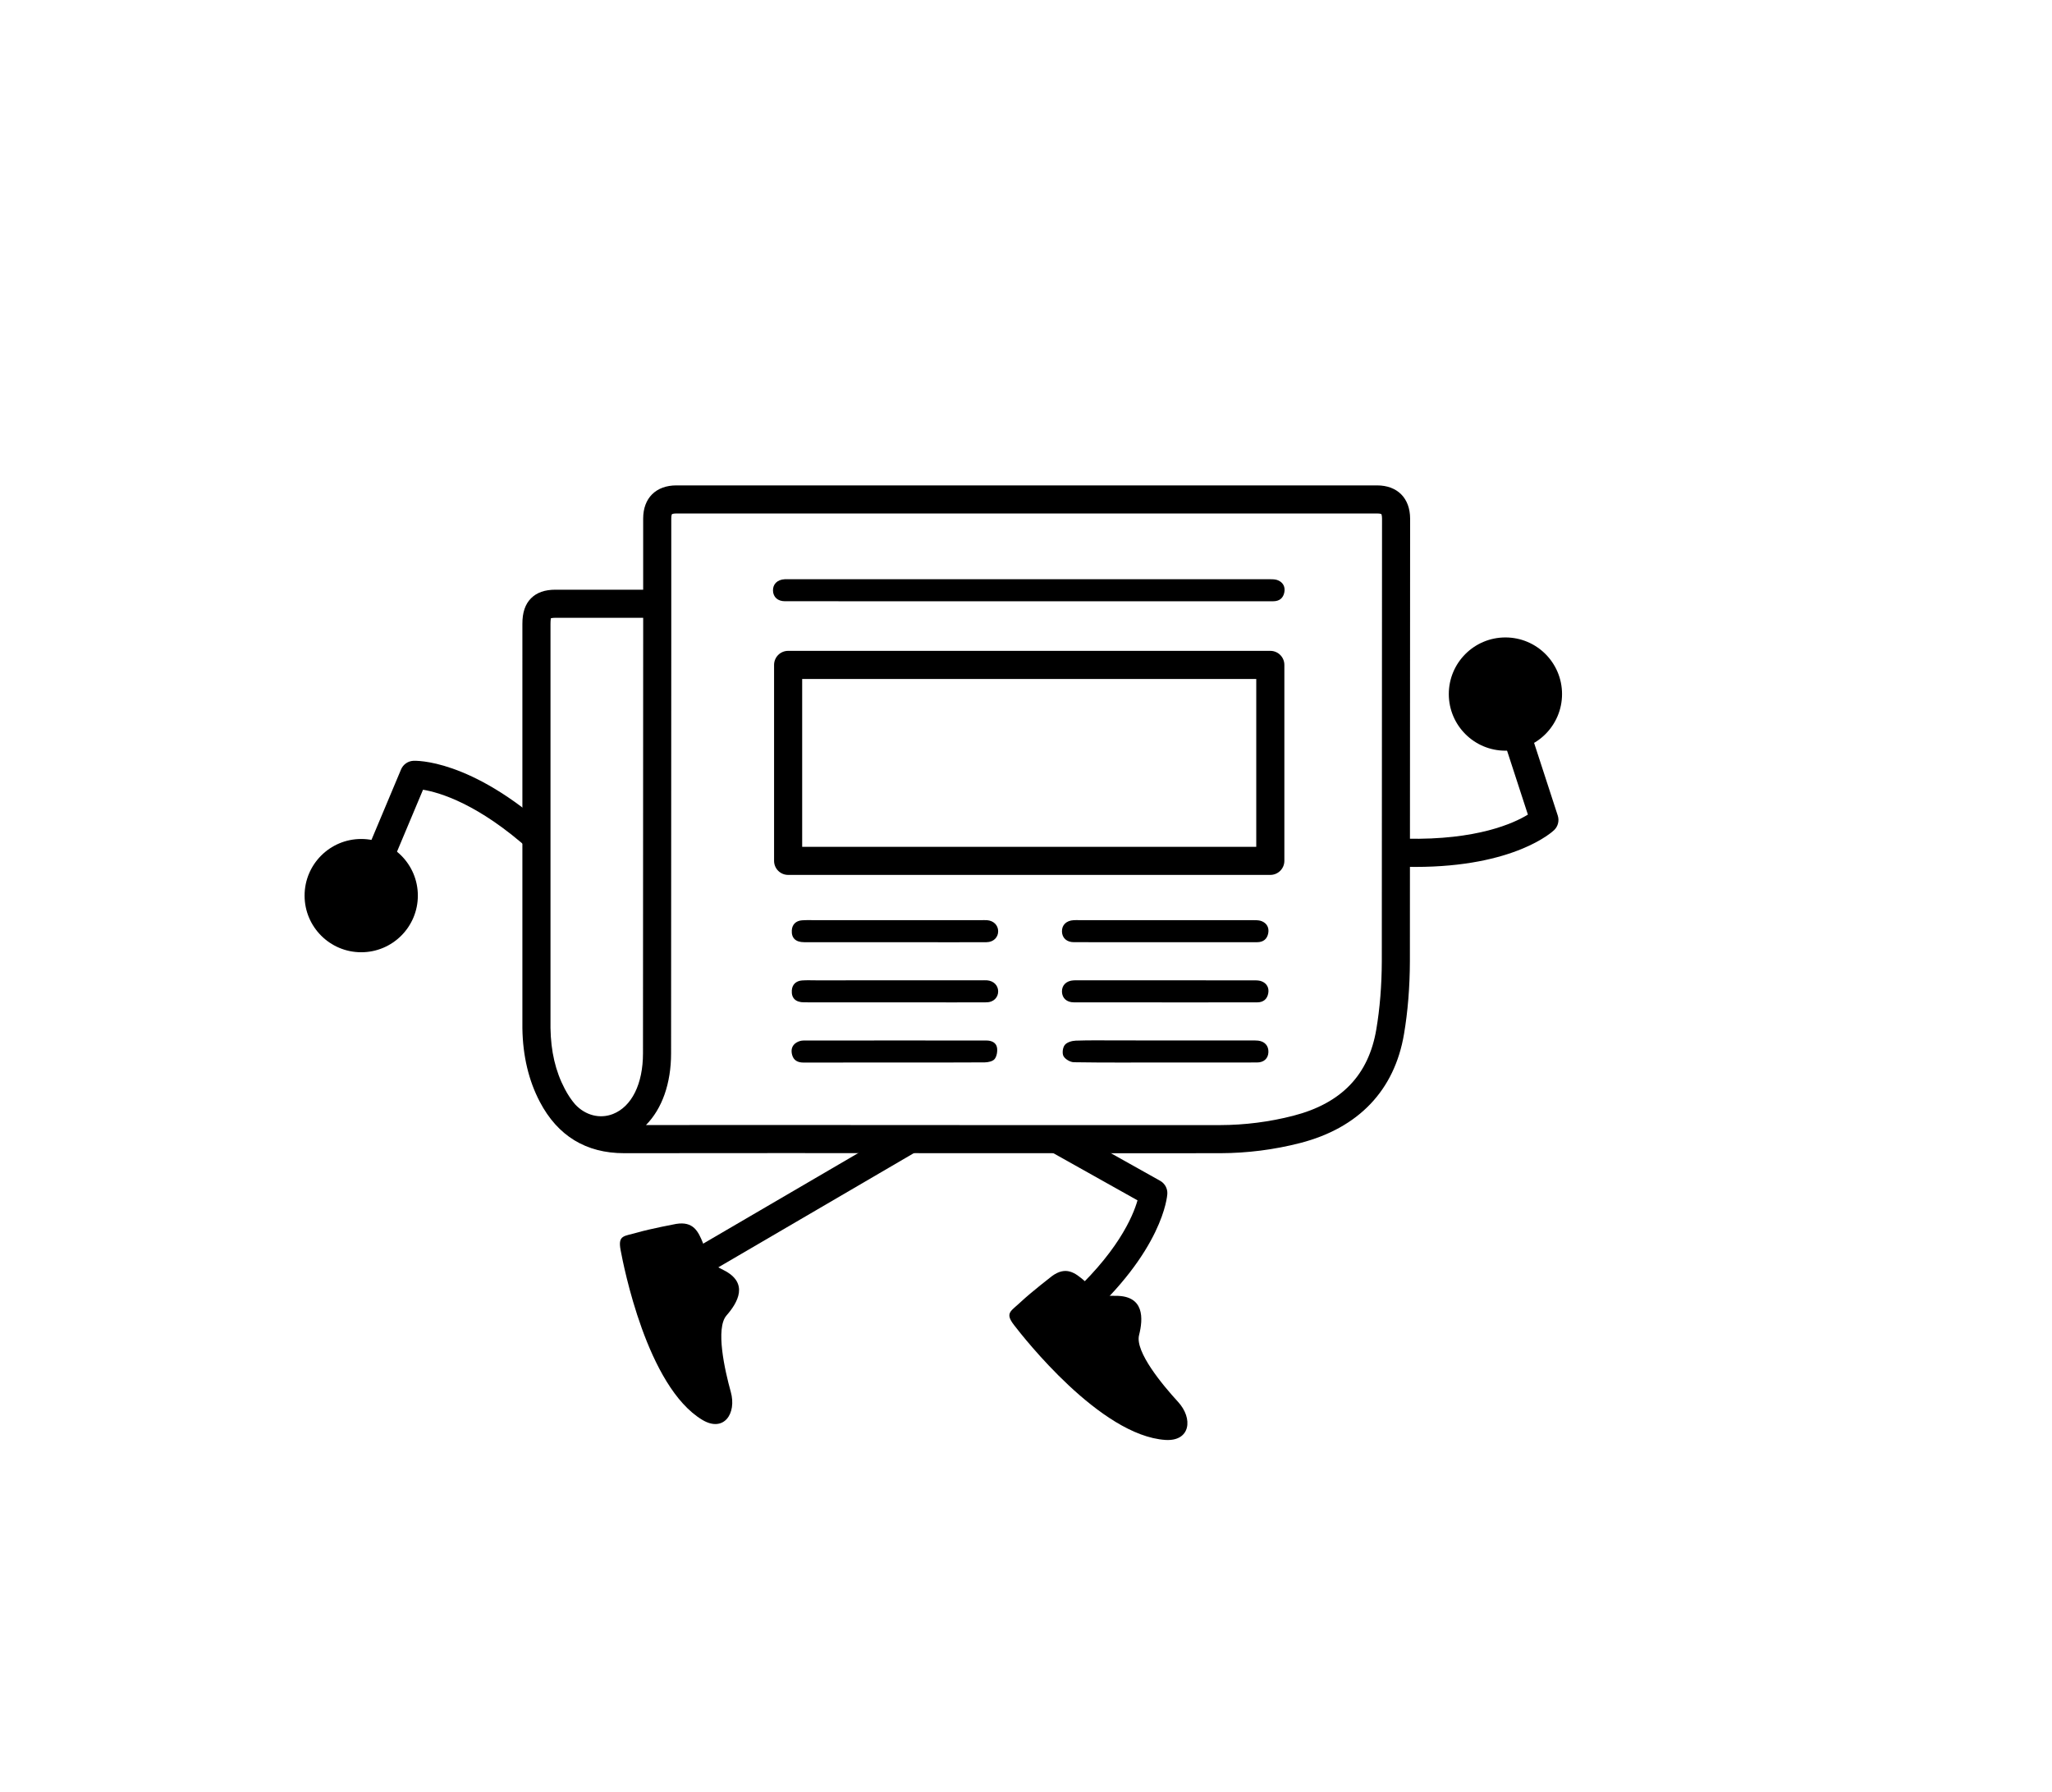 <?xml version="1.0" encoding="utf-8"?>
<!-- Generator: Adobe Illustrator 16.0.0, SVG Export Plug-In . SVG Version: 6.00 Build 0)  -->
<!DOCTYPE svg PUBLIC "-//W3C//DTD SVG 1.1//EN" "http://www.w3.org/Graphics/SVG/1.1/DTD/svg11.dtd">
<svg version="1.1" xmlns="http://www.w3.org/2000/svg" xmlns:xlink="http://www.w3.org/1999/xlink" x="0px" y="0px" width="184px"
	 height="160.667px" viewBox="0 0 184 160.667" enable-background="new 0 0 184 160.667" xml:space="preserve">
<g id="Layer_6" display="none">
	<rect x="-220.333" y="-287" display="inline" fill="#0D0D0D" width="612" height="792"/>
</g>
<g id="Layer_4" display="none">
	
		<rect x="-5.333" y="17.167" display="inline" fill="none" stroke="#FFFFFF" stroke-width="1.721" stroke-linecap="round" stroke-linejoin="round" stroke-miterlimit="10" width="183" height="183"/>
</g>
<g id="Layer_3_copy" display="none">
	<g display="inline">
		<path d="M88.512,87.903c-0.176-0.012-0.355-0.002-0.533-0.002c-4.939,0-9.881,0-14.822,0.002c-0.414,0-0.83-0.02-1.242,0.01
			c-0.559,0.041-0.891,0.383-0.92,0.898c-0.043,0.684,0.338,1.064,1.104,1.064c2.708,0.008,5.415,0.004,8.123,0.004
			c0.851,0,1.698,0,2.549,0c1.897,0,3.794,0.006,5.692-0.004c0.615-0.006,1.041-0.43,1.037-0.986
			C89.496,88.354,89.093,87.952,88.512,87.903z"/>
		<path d="M112.817,93.309c-0.213-0.025-0.435-0.018-0.652-0.018c-3.97-0.002-7.943-0.002-11.916-0.002
			c-1.268,0-2.531-0.025-3.795,0.02c-0.344,0.012-0.79,0.145-0.982,0.389c-0.188,0.232-0.251,0.76-0.109,1.008
			c0.155,0.275,0.604,0.535,0.93,0.539c2.707,0.043,5.416,0.023,8.123,0.023c0.18,0,0.357,0,0.535,0
			c2.588,0,5.178,0.006,7.767-0.002c0.618-0.002,0.993-0.363,1.015-0.922C113.755,93.78,113.41,93.379,112.817,93.309z"/>
		<path d="M88.451,93.297c-5.474-0.006-10.95-0.006-16.423,0.002c-0.206,0-0.434,0.072-0.611,0.178
			c-0.438,0.262-0.518,0.699-0.384,1.143c0.141,0.473,0.515,0.656,1.009,0.654c2.729-0.008,5.455-0.006,8.182-0.006
			c2.688,0,5.377,0.01,8.063-0.01c0.31-0.002,0.731-0.092,0.897-0.303c0.195-0.248,0.264-0.684,0.213-1.014
			C89.322,93.477,88.899,93.299,88.451,93.297z"/>
		<path d="M96.29,89.875c2.707,0.008,5.416,0.002,8.125,0.004c1.225,0,2.451,0,3.676,0c1.543,0,3.084,0,4.626-0.002
			c0.553,0,0.905-0.277,1.002-0.814c0.087-0.482-0.114-0.869-0.563-1.062c-0.207-0.092-0.463-0.098-0.697-0.098
			c-1.916-0.006-3.834-0.002-5.752-0.002c-3.32,0-6.641,0-9.962,0c-0.158,0-0.317-0.006-0.474,0.002
			c-0.662,0.035-1.072,0.441-1.049,1.031C95.243,89.502,95.647,89.875,96.29,89.875z"/>
		<path d="M96.29,84.481c2.707,0.008,5.416,0.002,8.125,0.004c1.225,0,2.451,0,3.676,0c1.543,0,3.084,0,4.626-0.002
			c0.553,0,0.905-0.277,1.002-0.814c0.087-0.482-0.114-0.869-0.563-1.062c-0.207-0.092-0.463-0.098-0.697-0.098
			c-1.916-0.008-3.834-0.004-5.752-0.004c-3.32,0-6.641,0-9.962,0c-0.158,0-0.317-0.006-0.474,0.004
			c-0.662,0.035-1.072,0.439-1.049,1.031C95.243,84.106,95.647,84.481,96.29,84.481z"/>
		<path d="M88.512,82.51c-0.176-0.012-0.355-0.004-0.533-0.004c-4.939,0-9.881,0-14.822,0.002c-0.414,0-0.83-0.018-1.242,0.012
			c-0.559,0.039-0.891,0.383-0.92,0.898c-0.043,0.684,0.338,1.064,1.104,1.064c2.708,0.008,5.415,0.004,8.123,0.004
			c0.851,0,1.698,0,2.549,0c1.897,0,3.794,0.006,5.692-0.004c0.615-0.006,1.041-0.432,1.037-0.986
			C89.496,82.961,89.093,82.557,88.512,82.51z"/>
		<path d="M113.903,58.362H70.665c-0.695,0-1.26,0.563-1.26,1.26V77.19c0,0.695,0.564,1.26,1.26,1.26h43.238
			c0.696,0,1.26-0.564,1.26-1.26V59.622C115.163,58.925,114.599,58.362,113.903,58.362z M112.643,75.93H71.924V60.881h40.719V75.93z
			"/>
		<path d="M114.598,52.037c-0.206-0.092-0.461-0.098-0.695-0.098c-1.918-0.006-5.115-0.002-7.032-0.002c-3.321,0-32.72,0-36.042,0
			c-0.158,0-0.316-0.006-0.473,0.002c-0.662,0.035-1.072,0.441-1.049,1.031c0.021,0.568,0.426,0.941,1.067,0.941
			c2.707,0.008,31.496,0.002,34.205,0.004c1.224,0,2.45,0,3.675,0c1.543,0,4.364,0,5.906-0.002c0.553,0,0.904-0.277,1.002-0.814
			C115.25,52.617,115.047,52.23,114.598,52.037z"/>
		<path d="M134.109,74.682c-1.248-2.511-4.295-3.534-6.806-2.287c-0.316,0.157-0.609,0.344-0.877,0.554l0.013-26.446
			c-0.005-1.836-1.141-2.977-2.964-2.977H60.647c-1.835,0-2.977,1.136-2.979,2.966l-0.001,6.386h-7.863
			c-0.961,0.001-1.678,0.254-2.193,0.772c-0.525,0.529-0.778,1.281-0.773,2.294v17.659c-5.681,1.113-7.854,3.411-7.949,3.515
			c-0.326,0.355-0.422,0.865-0.244,1.314l2.515,6.389c-1.914,1.284-2.775,3.748-1.926,5.998c0.988,2.623,3.917,3.948,6.541,2.96
			c0.414-0.156,0.782-0.374,1.126-0.618c0.145,2.081,0.632,3.979,1.499,5.63c1.603,3.059,4.142,4.609,7.552,4.609
			c7.998-0.011,15.995-0.006,23.992-0.002l2.229,4.736c-0.987,0.789-3.412,2.318-8.057,3.148c-0.001-0.006-0.002-0.012-0.003-0.018
			c-0.268-1.104-0.567-2.086-2.144-2.066c0,0-2.354,0.092-3.582,0.258c-1.227,0.172-1.777-0.062-1.725,1.342
			c0.052,1.396,0.538,12.561,5.052,16.262c1.748,1.432,3.168-0.1,2.911-2.127c-0.249-2.021-0.534-5.883,0.631-6.881
			c1.173-0.992,2.469-2.602,0.342-4.096c-0.157-0.11-0.293-0.211-0.419-0.308c6.968-1.385,9.391-4.292,9.504-4.433
			c0.303-0.375,0.365-0.891,0.16-1.328l-2.113-4.491c0.628,0,1.257,0,1.885,0c2.21,0.001,4.419,0.001,6.629,0.003l5.63,2.312
			c-0.197,1.258-0.957,4.026-3.812,7.764c-0.005-0.004-0.009-0.007-0.014-0.011c-0.942-0.633-1.827-1.154-2.976-0.076
			c0,0-1.674,1.656-2.469,2.609c-0.787,0.955-1.354,1.154-0.365,2.154c0.982,0.996,8.88,8.9,14.708,8.58
			c2.256-0.123,2.27-2.213,0.711-3.533c-1.551-1.324-4.367-3.979-4.182-5.5c0.193-1.525,0.062-3.588-2.515-3.254
			c-0.19,0.025-0.358,0.043-0.517,0.057c4.204-5.726,4.026-9.507,4.016-9.687c-0.03-0.481-0.333-0.903-0.779-1.086l-0.797-0.327
			c0.76,0,1.519,0.001,2.278,0.001c3.081,0,6.164-0.001,9.245-0.004c2.43-0.006,4.846-0.314,7.181-0.915
			c5.239-1.351,8.458-4.731,9.309-9.774c0.341-2.011,0.518-4.201,0.527-6.516l0.002-5.283c1.494,1.179,3.584,1.479,5.4,0.576
			C134.333,80.242,135.357,77.194,134.109,74.682z M43.539,83.991l-2.216-5.629c0.82-0.573,2.556-1.539,5.514-2.182v8.658
			C45.881,84.188,44.719,83.887,43.539,83.991z M57.667,57.78c0,6.11-0.005,12.221-0.009,18.332s-0.008,12.222-0.008,18.334
			c0,2.742-1.008,4.775-2.695,5.439c-1.168,0.46-2.465,0.129-3.387-0.861l-0.001,0.002c-0.346-0.4-0.657-0.868-0.938-1.404
			c-0.824-1.571-1.24-3.352-1.273-5.443v-36.24c-0.002-0.323,0.039-0.471,0.029-0.494c0.045-0.016,0.168-0.047,0.42-0.047h7.862
			V57.78z M123.901,86.19c-0.01,2.172-0.175,4.225-0.492,6.103c-0.692,4.103-3.13,6.638-7.453,7.753
			c-2.131,0.549-4.338,0.83-6.556,0.836c-8.265,0.008-16.524,0.002-24.786-0.003c-5.184-0.003-10.366-0.007-15.55-0.007
			c-3.715,0-7.431,0.002-11.145,0.006c1.438-1.457,2.251-3.715,2.251-6.432c0-6.111,0.004-12.223,0.008-18.332
			c0.005-6.111,0.009-12.223,0.009-18.334V46.494c0.001-0.289,0.06-0.384,0.058-0.385c0.006-0.004,0.104-0.064,0.402-0.064h62.828
			c0.272,0,0.373,0.051,0.379,0.051c0.007,0.011,0.064,0.115,0.065,0.41L123.901,86.19z"/>
	</g>
</g>
<g id="Layer_1">
	<g>
		<g>
			<path d="M88.516,87.896c-0.176-0.012-0.355-0.002-0.533-0.002c-4.938,0-9.879,0-14.821,0.002c-0.414,0-0.83-0.02-1.242,0.01
				c-0.559,0.041-0.891,0.383-0.92,0.898c-0.043,0.684,0.338,1.064,1.104,1.064c2.708,0.008,5.415,0.004,8.123,0.004
				c0.851,0,1.698,0,2.549,0c1.897,0,3.794,0.006,5.691-0.004c0.615-0.006,1.041-0.43,1.037-0.986
				C89.5,88.348,89.098,87.945,88.516,87.896z"/>
		</g>
		<g>
			<path d="M112.821,93.303c-0.213-0.025-0.434-0.018-0.652-0.018c-3.969-0.002-7.943-0.002-11.916-0.002
				c-1.268,0-2.531-0.025-3.795,0.02c-0.344,0.012-0.789,0.145-0.982,0.389c-0.188,0.232-0.25,0.76-0.109,1.008
				c0.156,0.275,0.605,0.535,0.93,0.539c2.707,0.043,5.416,0.023,8.123,0.023c0.18,0,0.357,0,0.535,0
				c2.588,0,5.178,0.006,7.768-0.002c0.617-0.002,0.992-0.363,1.014-0.922C113.76,93.773,113.415,93.373,112.821,93.303z"/>
		</g>
		<g>
			<path d="M88.456,93.291c-5.473-0.006-10.95-0.006-16.422,0.002c-0.206,0-0.434,0.072-0.611,0.178
				c-0.438,0.262-0.518,0.699-0.384,1.143c0.141,0.473,0.515,0.656,1.009,0.654c2.729-0.008,5.455-0.006,8.182-0.006
				c2.688,0,5.377,0.01,8.063-0.01c0.309-0.002,0.73-0.092,0.896-0.303c0.195-0.248,0.264-0.684,0.213-1.014
				C89.327,93.471,88.903,93.293,88.456,93.291z"/>
		</g>
		<g>
			<path d="M96.293,89.869c2.707,0.008,5.416,0.002,8.125,0.004c1.225,0,2.451,0,3.676,0c1.543,0,3.084,0,4.627-0.002
				c0.553,0,0.904-0.277,1.002-0.814c0.086-0.482-0.115-0.869-0.564-1.062c-0.207-0.092-0.463-0.098-0.697-0.098
				c-1.916-0.006-3.834-0.002-5.752-0.002c-3.32,0-6.641,0-9.961,0c-0.158,0-0.318-0.006-0.475,0.002
				c-0.662,0.035-1.072,0.441-1.049,1.031C95.247,89.496,95.651,89.869,96.293,89.869z"/>
		</g>
		<g>
			<path d="M96.293,84.475c2.707,0.008,5.416,0.002,8.125,0.004c1.225,0,2.451,0,3.676,0c1.543,0,3.084,0,4.627-0.002
				c0.553,0,0.904-0.277,1.002-0.814c0.086-0.482-0.115-0.869-0.564-1.062c-0.207-0.092-0.463-0.098-0.697-0.098
				c-1.916-0.008-3.834-0.004-5.752-0.004c-3.32,0-6.641,0-9.961,0c-0.158,0-0.318-0.006-0.475,0.004
				c-0.662,0.035-1.072,0.439-1.049,1.031C95.247,84.1,95.651,84.475,96.293,84.475z"/>
		</g>
		<g>
			<path d="M88.516,82.504c-0.176-0.012-0.355-0.004-0.533-0.004c-4.938,0-9.879,0-14.821,0.002c-0.414,0-0.83-0.018-1.242,0.012
				c-0.559,0.039-0.891,0.383-0.92,0.898c-0.043,0.684,0.338,1.064,1.104,1.064c2.708,0.008,5.415,0.004,8.123,0.004
				c0.851,0,1.698,0,2.549,0c1.897,0,3.794,0.006,5.691-0.004c0.615-0.006,1.041-0.432,1.037-0.986
				C89.5,82.955,89.098,82.551,88.516,82.504z"/>
		</g>
	</g>
	<g>
		<path d="M94.317,114.422c0,0-1.861,1.443-2.766,2.291c-0.896,0.854-1.482,0.98-0.621,2.094c0.852,1.107,7.736,9.91,13.562,10.295
			c2.254,0.148,2.52-1.924,1.133-3.422c-1.377-1.5-3.857-4.479-3.488-5.967c0.377-1.49,0.496-3.553-2.104-3.529
			c-2.594,0.02-1.916-0.586-2.773-1.328S95.586,113.488,94.317,114.422z"/>
	</g>
	<g>
		<path d="M100.163,103.398c-5.182,0-10.363-0.003-15.545-0.006c-9.554-0.006-19.108-0.012-28.662,0.002
			c-3.409,0-5.95-1.551-7.552-4.609c-0.999-1.902-1.525-4.119-1.562-6.584c0-0.007,0-0.014,0-0.02V55.938
			c-0.005-1.014,0.248-1.766,0.773-2.294c0.516-0.519,1.233-0.771,2.193-0.772h7.864v-6.386c0.003-1.83,1.145-2.966,2.979-2.966
			h62.827c1.822,0,2.959,1.141,2.965,2.977l-0.02,39.693c-0.008,2.313-0.186,4.504-0.527,6.518c-0.85,5.042-4.068,8.422-9.309,9.773
			c-2.334,0.601-4.75,0.908-7.18,0.914C106.327,103.398,103.245,103.398,100.163,103.398z M69.069,100.865
			c5.184,0,10.365,0.004,15.55,0.008c8.262,0.004,16.526,0.01,24.786,0.002c2.217-0.006,4.424-0.287,6.555-0.836
			c4.324-1.114,6.762-3.65,7.453-7.752c0.318-1.879,0.484-3.932,0.492-6.103l0.02-39.685c0-0.295-0.059-0.399-0.064-0.41l0,0
			c-0.006,0-0.107-0.051-0.381-0.051H60.652c-0.299,0-0.396,0.061-0.402,0.064c0.001,0-0.058,0.096-0.058,0.385v11.285
			c0,6.111-0.004,12.223-0.008,18.334c-0.004,6.11-0.009,12.221-0.009,18.332c0,2.718-0.813,4.976-2.251,6.433
			C61.639,100.867,65.354,100.865,69.069,100.865z M51.575,99.019c0.921,0.989,2.217,1.319,3.387,0.861
			c1.687-0.664,2.694-2.698,2.694-5.44c0-6.111,0.004-12.223,0.009-18.334c0.004-6.11,0.008-12.221,0.008-18.332v-2.383h-7.862
			c-0.253,0-0.375,0.031-0.419,0.047c0.008,0.023-0.031,0.172-0.03,0.494v36.24c0.032,2.092,0.449,3.873,1.274,5.443
			c0.28,0.537,0.592,1.004,0.938,1.404L51.575,99.019z M113.907,78.443H70.67c-0.696,0-1.26-0.564-1.26-1.26V59.615
			c0-0.695,0.563-1.26,1.26-1.26h43.237c0.697,0,1.26,0.564,1.26,1.26v17.568C115.167,77.879,114.604,78.443,113.907,78.443z
			 M71.93,75.924h40.717V60.875H71.93V75.924z"/>
	</g>
	<g>
		<path d="M70.38,53.906c2.707,0.008,31.496,0.002,34.205,0.004c1.223,0,2.449,0,3.674,0c1.543,0,4.365,0,5.906-0.002
			c0.553,0,0.904-0.277,1.002-0.814c0.088-0.482-0.115-0.869-0.564-1.062c-0.205-0.092-0.461-0.098-0.695-0.098
			c-1.918-0.006-5.115-0.002-7.031-0.002c-3.322,0-32.719,0-36.042,0c-0.158,0-0.316-0.006-0.473,0.002
			c-0.662,0.035-1.072,0.441-1.049,1.031C69.334,53.533,69.738,53.906,70.38,53.906z"/>
	</g>
	<g>
		<path d="M60.626,109.735c0,0-2.298,0.431-3.479,0.773c-1.18,0.348-1.755,0.197-1.499,1.566c0.256,1.367,2.361,12.256,7.33,15.232
			c1.923,1.152,3.095-0.562,2.549-2.516c-0.541-1.949-1.384-5.697-0.383-6.846c1.005-1.148,2.044-2.916-0.264-4.07
			c-2.3-1.156-1.429-1.387-1.848-2.428C62.611,110.404,62.173,109.483,60.626,109.735z"/>
	</g>
	<g>
		<rect x="69.214" y="96.031" transform="matrix(0.504 0.863 -0.863 0.504 128.777 -6.984)" width="2.52" height="25.361"/>
	</g>
	<g>
		<path d="M97.118,118.494l-1.668-1.891c4.738-4.18,6.143-7.552,6.549-8.982l-7.969-4.465l1.232-2.197l8.77,4.912
			c0.42,0.236,0.67,0.691,0.641,1.173C104.661,107.25,104.295,112.16,97.118,118.494z"/>
	</g>
	<g>
		<path d="M126.897,77.727c-0.279,0-0.562-0.004-0.854-0.01l0.055-2.52c6.35,0.133,9.648-1.39,10.906-2.16l-2.83-8.688l2.396-0.781
			l3.113,9.559c0.148,0.458,0.023,0.962-0.324,1.297C139.215,74.562,135.829,77.727,126.897,77.727z"/>
	</g>
	<g>
		<circle fill-rule="evenodd" clip-rule="evenodd" cx="134.989" cy="62.229" r="5.077"/>
	</g>
	<g>
		<path d="M34.394,79.227l-2.322-0.977l3.891-9.266c0.188-0.444,0.611-0.743,1.093-0.77c0.204-0.011,5.126-0.205,12.231,6.211
			l-1.689,1.871c-4.689-4.234-8.199-5.248-9.666-5.49L34.394,79.227z"/>
	</g>
	<g>
		<circle fill-rule="evenodd" clip-rule="evenodd" cx="32.39" cy="80.3" r="5.078"/>
	</g>
</g>
<g id="Layer_3" display="none">
	<g display="inline">
		<path fill="none" d="M49.389,55.441c0.009,0.024-0.031,0.171-0.03,0.494v36.24c0.033,2.092,0.449,3.873,1.274,5.444
			c0.281,0.536,0.592,1.003,0.938,1.404l0.001-0.001c0.921,0.99,2.219,1.321,3.387,0.861c1.687-0.664,2.695-2.698,2.695-5.44
			c0-6.112,0.004-12.223,0.008-18.334c0.004-6.11,0.008-12.221,0.008-18.332v-2.383h-7.862
			C49.556,55.395,49.433,55.426,49.389,55.441z"/>
		<path fill="none" d="M43.542,83.989c1.18-0.104,2.342,0.197,3.297,0.847v-8.658c-2.958,0.643-4.694,1.609-5.513,2.183
			L43.542,83.989z"/>
		<rect x="71.927" y="60.879" fill="none" width="40.719" height="15.049"/>
		<path fill="none" d="M123.478,46.043H60.65c-0.299,0-0.396,0.061-0.402,0.064c0.001,0-0.057,0.096-0.058,0.385v11.285
			c0,6.112-0.004,12.223-0.008,18.334c-0.004,6.11-0.008,12.221-0.008,18.332c0,2.718-0.813,4.976-2.251,6.433
			c3.714-0.005,7.43-0.006,11.145-0.006c5.184,0,10.366,0.003,15.549,0.007c8.262,0.004,16.523,0.01,24.787,0.002
			c2.218-0.006,4.425-0.287,6.556-0.835c4.323-1.115,6.761-3.651,7.453-7.753c0.317-1.877,0.482-3.93,0.492-6.103l0.019-39.685
			c-0.001-0.295-0.059-0.399-0.065-0.41C123.851,46.094,123.75,46.043,123.478,46.043z M89.187,94.953
			c-0.166,0.211-0.588,0.301-0.897,0.303c-2.687,0.02-5.376,0.01-8.063,0.01c-2.727,0-5.453-0.002-8.182,0.006
			c-0.494,0.002-0.868-0.182-1.009-0.654c-0.134-0.443-0.055-0.881,0.384-1.143c0.178-0.105,0.405-0.178,0.611-0.178
			c5.473-0.008,10.949-0.008,16.423-0.002c0.448,0.002,0.871,0.18,0.946,0.645C89.451,94.27,89.382,94.705,89.187,94.953z
			 M88.466,89.873c-1.898,0.01-3.795,0.004-5.692,0.004c-0.851,0-1.698,0-2.549,0c-2.708,0-5.415,0.004-8.123-0.004
			c-0.767,0-1.147-0.381-1.104-1.064c0.029-0.516,0.361-0.857,0.92-0.898c0.412-0.029,0.828-0.01,1.242-0.01
			c4.941-0.002,9.883-0.002,14.822-0.002c0.178,0,0.357-0.01,0.533,0.002c0.581,0.049,0.983,0.451,0.988,0.986
			C89.507,89.443,89.082,89.867,88.466,89.873z M88.466,84.48c-1.898,0.01-3.795,0.004-5.692,0.004c-0.851,0-1.698,0-2.549,0
			c-2.708,0-5.415,0.004-8.123-0.004c-0.767,0-1.147-0.381-1.104-1.064c0.029-0.516,0.361-0.859,0.92-0.898
			c0.412-0.029,0.828-0.012,1.242-0.012c4.941-0.002,9.883-0.002,14.822-0.002c0.178,0,0.357-0.008,0.533,0.004
			c0.581,0.047,0.983,0.451,0.988,0.986C89.507,84.049,89.082,84.475,88.466,84.48z M96.273,87.9
			c0.156-0.008,0.315-0.002,0.474-0.002c3.321,0,6.642,0,9.962,0c1.918,0,3.836-0.004,5.752,0.002c0.234,0,0.49,0.006,0.697,0.098
			c0.449,0.193,0.65,0.58,0.563,1.062c-0.097,0.537-0.449,0.814-1.002,0.814c-1.542,0.002-3.083,0.002-4.626,0.002
			c-1.225,0-2.451,0-3.676,0c-2.709-0.002-5.418,0.004-8.125-0.004c-0.643,0-1.047-0.373-1.068-0.941
			C95.201,88.342,95.611,87.936,96.273,87.9z M95.224,83.537c-0.023-0.592,0.387-0.996,1.049-1.031
			c0.156-0.01,0.315-0.004,0.474-0.004c3.321,0,6.642,0,9.962,0c1.918,0,3.836-0.004,5.752,0.004c0.234,0,0.49,0.006,0.697,0.098
			c0.449,0.193,0.65,0.58,0.563,1.062c-0.097,0.537-0.449,0.814-1.002,0.814c-1.542,0.002-3.083,0.002-4.626,0.002
			c-1.225,0-2.451,0-3.676,0c-2.709-0.002-5.418,0.004-8.125-0.004C95.65,84.479,95.246,84.104,95.224,83.537z M112.719,95.264
			c-2.589,0.008-5.179,0.002-7.767,0.002c-0.178,0-0.355,0-0.535,0c-2.707,0-5.416,0.02-8.123-0.023
			c-0.325-0.004-0.774-0.264-0.93-0.539c-0.142-0.248-0.079-0.775,0.109-1.008c0.192-0.244,0.639-0.377,0.982-0.389
			c1.264-0.045,2.527-0.02,3.795-0.02c3.973,0,7.946,0,11.916,0.002c0.218,0,0.439-0.008,0.652,0.018
			c0.593,0.07,0.938,0.471,0.914,1.035C113.712,94.9,113.337,95.262,112.719,95.264z M115.166,77.188c0,0.696-0.563,1.26-1.26,1.26
			H70.667c-0.696,0-1.26-0.564-1.26-1.26V59.619c0-0.696,0.564-1.26,1.26-1.26h43.238c0.696,0,1.26,0.564,1.26,1.26V77.188z
			 M115.166,53.098c-0.098,0.537-0.449,0.814-1.002,0.814c-1.542,0.002-4.363,0.002-5.906,0.002c-1.225,0-2.451,0-3.675,0
			c-2.709-0.002-31.498,0.004-34.205-0.004c-0.642,0-1.046-0.373-1.067-0.941c-0.023-0.59,0.387-0.996,1.049-1.031
			c0.156-0.008,0.314-0.002,0.473-0.002c3.322,0,32.721,0,36.042,0c1.917,0,5.114-0.004,7.032,0.002
			c0.234,0,0.489,0.006,0.695,0.098C115.05,52.229,115.252,52.615,115.166,53.098z"/>
		<path d="M88.515,87.9c-0.176-0.012-0.355-0.002-0.533-0.002c-4.939,0-9.881,0-14.822,0.002c-0.414,0-0.83-0.02-1.242,0.01
			c-0.559,0.041-0.891,0.383-0.92,0.898c-0.043,0.684,0.338,1.064,1.104,1.064c2.708,0.008,5.415,0.004,8.123,0.004
			c0.851,0,1.698,0,2.549,0c1.897,0,3.794,0.006,5.692-0.004c0.615-0.006,1.041-0.43,1.037-0.986
			C89.499,88.352,89.096,87.949,88.515,87.9z"/>
		<path d="M112.82,93.307c-0.213-0.025-0.435-0.018-0.652-0.018c-3.97-0.002-7.943-0.002-11.916-0.002
			c-1.268,0-2.531-0.025-3.795,0.02c-0.344,0.012-0.79,0.145-0.982,0.389c-0.188,0.232-0.251,0.76-0.109,1.008
			c0.155,0.275,0.604,0.535,0.93,0.539c2.707,0.043,5.416,0.023,8.123,0.023c0.18,0,0.357,0,0.535,0
			c2.588,0,5.178,0.006,7.767-0.002c0.618-0.002,0.993-0.363,1.015-0.922C113.758,93.777,113.413,93.377,112.82,93.307z"/>
		<path d="M88.454,93.295c-5.474-0.006-10.95-0.006-16.423,0.002c-0.206,0-0.434,0.072-0.611,0.178
			c-0.438,0.262-0.518,0.699-0.384,1.143c0.141,0.473,0.515,0.656,1.009,0.654c2.729-0.008,5.455-0.006,8.182-0.006
			c2.688,0,5.377,0.01,8.063-0.01c0.31-0.002,0.731-0.092,0.897-0.303c0.195-0.248,0.264-0.684,0.213-1.014
			C89.325,93.475,88.902,93.297,88.454,93.295z"/>
		<path d="M96.292,89.873c2.707,0.008,5.416,0.002,8.125,0.004c1.225,0,2.451,0,3.676,0c1.543,0,3.084,0,4.626-0.002
			c0.553,0,0.905-0.277,1.002-0.814c0.087-0.482-0.114-0.869-0.563-1.062c-0.207-0.092-0.463-0.098-0.697-0.098
			c-1.916-0.006-3.834-0.002-5.752-0.002c-3.32,0-6.641,0-9.962,0c-0.158,0-0.317-0.006-0.474,0.002
			c-0.662,0.035-1.072,0.441-1.049,1.031C95.246,89.5,95.65,89.873,96.292,89.873z"/>
		<path d="M96.292,84.479c2.707,0.008,5.416,0.002,8.125,0.004c1.225,0,2.451,0,3.676,0c1.543,0,3.084,0,4.626-0.002
			c0.553,0,0.905-0.277,1.002-0.814c0.087-0.482-0.114-0.869-0.563-1.062c-0.207-0.092-0.463-0.098-0.697-0.098
			c-1.916-0.008-3.834-0.004-5.752-0.004c-3.32,0-6.641,0-9.962,0c-0.158,0-0.317-0.006-0.474,0.004
			c-0.662,0.035-1.072,0.439-1.049,1.031C95.246,84.104,95.65,84.479,96.292,84.479z"/>
		<path d="M88.515,82.508c-0.176-0.012-0.355-0.004-0.533-0.004c-4.939,0-9.881,0-14.822,0.002c-0.414,0-0.83-0.018-1.242,0.012
			c-0.559,0.039-0.891,0.383-0.92,0.898c-0.043,0.684,0.338,1.064,1.104,1.064c2.708,0.008,5.415,0.004,8.123,0.004
			c0.851,0,1.698,0,2.549,0c1.897,0,3.794,0.006,5.692-0.004c0.615-0.006,1.041-0.432,1.037-0.986
			C89.499,82.959,89.096,82.555,88.515,82.508z"/>
		<path d="M113.906,58.359H70.667c-0.696,0-1.26,0.564-1.26,1.26v17.568c0,0.696,0.564,1.26,1.26,1.26h43.238
			c0.696,0,1.26-0.564,1.26-1.26V59.619C115.166,58.923,114.602,58.359,113.906,58.359z M112.646,75.928H71.927V60.879h40.719
			V75.928z"/>
		<path d="M114.601,52.035c-0.206-0.092-0.461-0.098-0.695-0.098c-1.918-0.006-5.115-0.002-7.032-0.002c-3.321,0-32.72,0-36.042,0
			c-0.158,0-0.316-0.006-0.473,0.002c-0.662,0.035-1.072,0.441-1.049,1.031c0.021,0.568,0.426,0.941,1.067,0.941
			c2.707,0.008,31.496,0.002,34.205,0.004c1.224,0,2.45,0,3.675,0c1.543,0,4.364,0,5.906-0.002c0.553,0,0.904-0.277,1.002-0.814
			C115.252,52.615,115.05,52.229,114.601,52.035z"/>
		<path d="M134.112,74.68c-1.248-2.511-4.295-3.534-6.806-2.287c-0.316,0.157-0.609,0.344-0.877,0.554l0.013-26.446
			c-0.005-1.836-1.141-2.977-2.964-2.977H60.65c-1.835,0-2.977,1.136-2.979,2.966l0,6.386h-7.864
			c-0.96,0.001-1.678,0.254-2.193,0.772c-0.525,0.529-0.778,1.281-0.773,2.294v17.659c-5.681,1.113-7.854,3.411-7.949,3.515
			c-0.326,0.355-0.421,0.865-0.245,1.314l2.515,6.389c-1.914,1.284-2.774,3.748-1.926,5.998c0.988,2.623,3.917,3.949,6.541,2.96
			c0.414-0.156,0.781-0.374,1.126-0.617c0.144,2.08,0.632,3.979,1.499,5.63c1.602,3.059,4.142,4.609,7.552,4.609
			c7.998-0.012,15.995-0.006,23.992-0.002l2.229,4.736c-0.987,0.79-3.412,2.319-8.057,3.149c-0.001-0.007-0.002-0.012-0.003-0.019
			c-0.268-1.104-0.567-2.086-2.144-2.065c0,0-2.354,0.092-3.582,0.258c-1.227,0.171-1.777-0.064-1.725,1.341
			c0.052,1.397,0.538,12.561,5.052,16.262c1.748,1.432,3.168-0.1,2.911-2.127c-0.249-2.021-0.534-5.883,0.631-6.881
			c1.173-0.992,2.469-2.602,0.342-4.096c-0.157-0.11-0.293-0.211-0.419-0.308c6.968-1.385,9.391-4.292,9.504-4.433
			c0.303-0.375,0.365-0.891,0.159-1.328l-2.113-4.491c0.628,0,1.256,0,1.885,0c2.209,0.001,4.419,0.001,6.628,0.003l5.631,2.312
			c-0.197,1.259-0.957,4.026-3.812,7.765c-0.005-0.004-0.009-0.007-0.014-0.011c-0.942-0.633-1.827-1.154-2.977-0.076
			c0,0-1.674,1.656-2.467,2.609c-0.789,0.955-1.354,1.154-0.367,2.154c0.983,0.996,8.881,8.9,14.709,8.58
			c2.256-0.123,2.27-2.213,0.711-3.533c-1.551-1.324-4.367-3.979-4.182-5.5c0.193-1.525,0.062-3.588-2.515-3.254
			c-0.19,0.024-0.358,0.043-0.516,0.057c4.203-5.727,4.025-9.507,4.015-9.687c-0.03-0.481-0.333-0.903-0.779-1.086l-0.796-0.327
			c0.759,0,1.519,0.001,2.277,0.001c3.081,0,6.164-0.001,9.245-0.004c2.43-0.006,4.846-0.313,7.181-0.915
			c5.239-1.351,8.458-4.731,9.309-9.774c0.341-2.011,0.518-4.202,0.527-6.516l0.003-5.283c1.493,1.179,3.582,1.479,5.399,0.576
			C134.336,80.24,135.36,77.192,134.112,74.68z M46.839,84.835c-0.956-0.649-2.118-0.951-3.297-0.847l-2.216-5.629
			c0.819-0.573,2.555-1.54,5.513-2.183V84.835z M57.67,57.777c0,6.111-0.004,12.222-0.008,18.332
			c-0.004,6.111-0.008,12.222-0.008,18.334c0,2.743-1.008,4.776-2.695,5.44c-1.168,0.459-2.466,0.128-3.387-0.861l-0.001,0.001
			c-0.346-0.4-0.657-0.868-0.938-1.404c-0.825-1.571-1.241-3.352-1.274-5.444v-36.24c-0.001-0.323,0.039-0.47,0.03-0.494
			c0.044-0.015,0.167-0.046,0.419-0.047h7.862V57.777z M123.904,86.188c-0.01,2.172-0.175,4.225-0.492,6.103
			c-0.692,4.102-3.13,6.638-7.453,7.753c-2.131,0.549-4.338,0.83-6.556,0.835c-8.264,0.007-16.524,0.002-24.787-0.002
			c-5.184-0.003-10.366-0.007-15.549-0.007c-3.715,0-7.431,0.001-11.145,0.006c1.438-1.457,2.251-3.715,2.251-6.433
			c0-6.111,0.004-12.222,0.008-18.332C60.186,70,60.19,63.889,60.19,57.777V46.492c0-0.289,0.059-0.384,0.058-0.385
			c0.006-0.004,0.104-0.064,0.402-0.064h62.828c0.272,0,0.373,0.051,0.379,0.051c0.007,0.011,0.064,0.115,0.065,0.41L123.904,86.188
			z"/>
	</g>
</g>
<g id="Layer_2" display="none">
	<g display="inline">
		<path fill="none" d="M49.385,55.437c0.009,0.024-0.031,0.171-0.03,0.494v36.24c0.033,2.092,0.449,3.873,1.274,5.444
			c0.281,0.536,0.592,1.003,0.938,1.404l0.001-0.001c0.921,0.99,2.217,1.32,3.387,0.861c1.687-0.664,2.695-2.698,2.695-5.44
			c0-6.112,0.004-12.223,0.008-18.334c0.004-6.11,0.008-12.221,0.008-18.332V55.39h-7.862C49.552,55.39,49.429,55.421,49.385,55.437
			z"/>
		<rect x="71.923" y="60.874" fill="none" width="40.719" height="15.049"/>
		<path fill="none" d="M123.474,46.038H60.646c-0.299,0-0.396,0.061-0.402,0.064c0.001,0-0.057,0.096-0.058,0.385v11.285
			c0,6.112-0.004,12.223-0.008,18.334c-0.004,6.11-0.008,12.221-0.008,18.332c0,2.718-0.813,4.976-2.251,6.433
			c3.714-0.005,7.43-0.006,11.145-0.006c5.184,0,10.366,0.003,15.549,0.007c8.262,0.005,16.523,0.01,24.787,0.002
			c2.218-0.006,4.425-0.287,6.556-0.835c4.323-1.115,6.761-3.651,7.453-7.753c0.317-1.877,0.482-3.93,0.492-6.103l0.019-39.685
			c-0.001-0.295-0.059-0.399-0.065-0.41C123.847,46.089,123.747,46.038,123.474,46.038z M89.183,94.948
			c-0.166,0.211-0.588,0.301-0.897,0.303c-2.687,0.02-5.376,0.01-8.063,0.01c-2.727,0-5.453-0.002-8.182,0.006
			c-0.494,0.002-0.868-0.182-1.009-0.654c-0.134-0.443-0.055-0.881,0.384-1.143c0.178-0.105,0.405-0.178,0.611-0.178
			c5.473-0.008,10.949-0.008,16.423-0.002c0.448,0.002,0.871,0.18,0.946,0.645C89.447,94.265,89.378,94.7,89.183,94.948z
			 M88.462,89.868c-1.898,0.01-3.795,0.004-5.692,0.004c-0.851,0-1.698,0-2.549,0c-2.708,0-5.415,0.004-8.123-0.004
			c-0.767,0-1.147-0.381-1.104-1.064c0.029-0.516,0.361-0.857,0.92-0.898c0.412-0.029,0.828-0.01,1.242-0.01
			c4.941-0.002,9.883-0.002,14.822-0.002c0.178,0,0.357-0.01,0.533,0.002c0.581,0.049,0.983,0.451,0.988,0.986
			C89.503,89.438,89.078,89.862,88.462,89.868z M88.462,84.476c-1.898,0.01-3.795,0.004-5.692,0.004c-0.851,0-1.698,0-2.549,0
			c-2.708,0-5.415,0.004-8.123-0.004c-0.767,0-1.147-0.381-1.104-1.064c0.029-0.516,0.361-0.859,0.92-0.898
			c0.412-0.029,0.828-0.012,1.242-0.012c4.941-0.002,9.883-0.002,14.822-0.002c0.178,0,0.357-0.008,0.533,0.004
			c0.581,0.047,0.983,0.451,0.988,0.986C89.503,84.044,89.078,84.47,88.462,84.476z M96.269,87.896
			c0.156-0.008,0.315-0.002,0.474-0.002c3.321,0,6.642,0,9.962,0c1.918,0,3.836-0.004,5.752,0.002c0.234,0,0.49,0.006,0.697,0.098
			c0.449,0.193,0.65,0.58,0.563,1.062c-0.097,0.537-0.449,0.814-1.002,0.814c-1.542,0.002-3.083,0.002-4.626,0.002
			c-1.225,0-2.451,0-3.676,0c-2.709-0.002-5.418,0.004-8.125-0.004c-0.643,0-1.047-0.373-1.068-0.941
			C95.197,88.337,95.607,87.931,96.269,87.896z M95.22,83.532c-0.023-0.592,0.387-0.996,1.049-1.031
			c0.156-0.01,0.315-0.004,0.474-0.004c3.321,0,6.642,0,9.962,0c1.918,0,3.836-0.004,5.752,0.004c0.234,0,0.49,0.006,0.697,0.098
			c0.449,0.193,0.65,0.58,0.563,1.062c-0.097,0.537-0.449,0.814-1.002,0.814c-1.542,0.002-3.083,0.002-4.626,0.002
			c-1.225,0-2.451,0-3.676,0c-2.709-0.002-5.418,0.004-8.125-0.004C95.646,84.474,95.242,84.099,95.22,83.532z M112.715,95.259
			c-2.589,0.008-5.179,0.002-7.767,0.002c-0.178,0-0.355,0-0.535,0c-2.707,0-5.416,0.02-8.123-0.023
			c-0.325-0.004-0.774-0.264-0.93-0.539c-0.142-0.248-0.079-0.775,0.109-1.008c0.192-0.244,0.639-0.377,0.982-0.389
			c1.264-0.045,2.527-0.02,3.795-0.02c3.973,0,7.946,0,11.916,0.002c0.218,0,0.439-0.008,0.652,0.018
			c0.593,0.07,0.938,0.471,0.914,1.035C113.708,94.896,113.333,95.257,112.715,95.259z M115.162,77.183
			c0,0.696-0.563,1.26-1.26,1.26H70.664c-0.696,0-1.26-0.564-1.26-1.26V59.614c0-0.696,0.564-1.26,1.26-1.26h43.238
			c0.696,0,1.26,0.564,1.26,1.26V77.183z M115.162,53.093c-0.098,0.537-0.449,0.814-1.002,0.814
			c-1.542,0.002-4.363,0.002-5.906,0.002c-1.225,0-2.451,0-3.675,0c-2.709-0.002-31.498,0.004-34.205-0.004
			c-0.642,0-1.046-0.373-1.067-0.941c-0.023-0.59,0.387-0.996,1.049-1.031c0.156-0.008,0.314-0.002,0.473-0.002
			c3.322,0,32.721,0,36.042,0c1.917,0,5.114-0.004,7.032,0.002c0.234,0,0.489,0.006,0.695,0.098
			C115.046,52.224,115.249,52.61,115.162,53.093z"/>
		<path d="M88.511,87.896c-0.176-0.012-0.355-0.002-0.533-0.002c-4.939,0-9.881,0-14.822,0.002c-0.414,0-0.83-0.02-1.242,0.01
			c-0.559,0.041-0.891,0.383-0.92,0.898c-0.043,0.684,0.338,1.064,1.104,1.064c2.708,0.008,5.415,0.004,8.123,0.004
			c0.851,0,1.698,0,2.549,0c1.897,0,3.794,0.006,5.692-0.004c0.615-0.006,1.041-0.43,1.037-0.986
			C89.495,88.347,89.092,87.944,88.511,87.896z"/>
		<path d="M112.816,93.302c-0.213-0.025-0.435-0.018-0.652-0.018c-3.97-0.002-7.943-0.002-11.916-0.002
			c-1.268,0-2.531-0.025-3.795,0.02c-0.344,0.012-0.79,0.145-0.982,0.389c-0.188,0.232-0.251,0.76-0.109,1.008
			c0.155,0.275,0.604,0.535,0.93,0.539c2.707,0.043,5.416,0.023,8.123,0.023c0.18,0,0.357,0,0.535,0
			c2.588,0,5.178,0.006,7.767-0.002c0.618-0.002,0.993-0.363,1.015-0.922C113.754,93.772,113.409,93.372,112.816,93.302z"/>
		<path d="M88.45,93.29c-5.474-0.006-10.95-0.006-16.423,0.002c-0.206,0-0.434,0.072-0.611,0.178
			c-0.438,0.262-0.518,0.699-0.384,1.143c0.141,0.473,0.515,0.656,1.009,0.654c2.729-0.008,5.455-0.006,8.182-0.006
			c2.688,0,5.377,0.01,8.063-0.01c0.31-0.002,0.731-0.092,0.897-0.303c0.195-0.248,0.264-0.684,0.213-1.014
			C89.321,93.47,88.898,93.292,88.45,93.29z"/>
		<path d="M96.289,89.868c2.707,0.008,5.416,0.002,8.125,0.004c1.225,0,2.451,0,3.676,0c1.543,0,3.084,0,4.626-0.002
			c0.553,0,0.905-0.277,1.002-0.814c0.087-0.482-0.114-0.869-0.563-1.062c-0.207-0.092-0.463-0.098-0.697-0.098
			c-1.916-0.006-3.834-0.002-5.752-0.002c-3.32,0-6.641,0-9.962,0c-0.158,0-0.317-0.006-0.474,0.002
			c-0.662,0.035-1.072,0.441-1.049,1.031C95.242,89.495,95.646,89.868,96.289,89.868z"/>
		<path d="M96.289,84.474c2.707,0.008,5.416,0.002,8.125,0.004c1.225,0,2.451,0,3.676,0c1.543,0,3.084,0,4.626-0.002
			c0.553,0,0.905-0.277,1.002-0.814c0.087-0.482-0.114-0.869-0.563-1.062c-0.207-0.092-0.463-0.098-0.697-0.098
			c-1.916-0.008-3.834-0.004-5.752-0.004c-3.32,0-6.641,0-9.962,0c-0.158,0-0.317-0.006-0.474,0.004
			c-0.662,0.035-1.072,0.439-1.049,1.031C95.242,84.099,95.646,84.474,96.289,84.474z"/>
		<path d="M88.511,82.503c-0.176-0.012-0.355-0.004-0.533-0.004c-4.939,0-9.881,0-14.822,0.002c-0.414,0-0.83-0.018-1.242,0.012
			c-0.559,0.039-0.891,0.383-0.92,0.898c-0.043,0.684,0.338,1.064,1.104,1.064c2.708,0.008,5.415,0.004,8.123,0.004
			c0.851,0,1.698,0,2.549,0c1.897,0,3.794,0.006,5.692-0.004c0.615-0.006,1.041-0.432,1.037-0.986
			C89.495,82.954,89.092,82.55,88.511,82.503z"/>
		<path d="M113.902,58.354H70.664c-0.696,0-1.26,0.564-1.26,1.26v17.568c0,0.696,0.564,1.26,1.26,1.26h43.238
			c0.696,0,1.26-0.564,1.26-1.26V59.614C115.162,58.918,114.598,58.354,113.902,58.354z M112.642,75.923H71.923V60.874h40.719
			V75.923z"/>
		<path d="M114.597,52.03c-0.206-0.092-0.461-0.098-0.695-0.098c-1.918-0.006-5.115-0.002-7.032-0.002c-3.321,0-32.72,0-36.042,0
			c-0.158,0-0.316-0.006-0.473,0.002c-0.662,0.035-1.072,0.441-1.049,1.031c0.021,0.568,0.426,0.941,1.067,0.941
			c2.707,0.008,31.496,0.002,34.205,0.004c1.224,0,2.45,0,3.675,0c1.543,0,4.364,0,5.906-0.002c0.553,0,0.904-0.277,1.002-0.814
			C115.249,52.61,115.046,52.224,114.597,52.03z"/>
		<path d="M143.47,65.324c0-2.804-2.273-5.077-5.078-5.077c-2.804,0-5.077,2.273-5.077,5.077c0,2.329,1.578,4.271,3.716,4.869
			l0.088,6.048c-1.411,0.358-4.92,0.816-10.694-1.044l0.014-28.702c-0.005-1.836-1.141-2.977-2.964-2.977H60.646
			c-1.835,0-2.977,1.136-2.979,2.966l0,6.386h-7.864c-0.96,0.001-1.678,0.254-2.193,0.772c-0.525,0.529-0.778,1.281-0.773,2.294
			v17.546c-7.818-2.164-11.656-0.312-11.827-0.226c-0.431,0.217-0.7,0.661-0.692,1.144l0.1,6.865
			c-2.244,0.526-3.918,2.529-3.918,4.933c0,2.804,2.273,5.077,5.078,5.077c2.804,0,5.077-2.273,5.077-5.077
			c0-2.33-1.578-4.272-3.716-4.87l-0.088-6.047c1.353-0.343,4.63-0.785,9.986,0.82v16.08c0,0.006,0,0.013,0,0.019
			c0.037,2.465,0.562,4.682,1.562,6.585c1.602,3.059,4.142,4.609,7.552,4.609c8.404-0.012,16.81-0.006,25.214-0.002l0.115,7.854
			c-1.236,0.313-4.08,0.703-8.639-0.451c0.001-0.006,0.003-0.011,0.004-0.017c0.212-1.115,0.344-2.135-1.101-2.766
			c0,0-2.183-0.887-3.369-1.242c-1.188-0.35-1.593-0.791-2.125,0.511c-0.529,1.294-4.689,11.666-2.104,16.898
			c1.003,2.025,2.928,1.213,3.529-0.736c0.607-1.945,1.939-5.584,3.413-6.01c1.478-0.422,3.321-1.354,1.999-3.591
			c-0.099-0.168-0.183-0.317-0.258-0.459c2.25,0.523,4.137,0.711,5.653,0.71c3.144,0,4.729-0.769,4.838-0.823
			c0.431-0.217,0.7-0.661,0.692-1.144l-0.128-8.736c0.309,0,0.618,0,0.928,0c3.296,0.002,6.592,0.003,9.888,0.004l15.104,13.412
			c-0.036,0.026-0.072,0.052-0.109,0.083c-0.86,0.725-1.601,1.428-0.882,2.82c0,0,1.123,2.051,1.815,3.066
			c0.695,1.014,0.731,1.605,1.954,0.939c1.22-0.668,10.918-6.047,12.205-11.696c0.499-2.186-1.492-2.768-3.18-1.643
			c-1.686,1.119-4.988,3.084-6.392,2.488c-1.402-0.6-3.404-1.039-3.788,1.515c-0.023,0.157-0.048,0.301-0.072,0.434l-12.857-11.417
			c0.62,0,1.241,0.001,1.861,0.001c3.081,0,6.164-0.001,9.245-0.004c2.43-0.006,4.846-0.313,7.181-0.915
			c5.239-1.351,8.458-4.731,9.309-9.774c0.341-2.011,0.518-4.202,0.527-6.516l0.004-8.352c3.181,0.95,5.743,1.252,7.697,1.252
			c3.145,0,4.73-0.769,4.839-0.824c0.431-0.217,0.699-0.661,0.692-1.144l-0.101-6.866C141.795,69.729,143.47,67.728,143.47,65.324z
			 M57.667,57.772c0,6.111-0.004,12.222-0.008,18.332c-0.004,6.111-0.008,12.222-0.008,18.334c0,2.743-1.008,4.776-2.695,5.44
			c-1.169,0.459-2.465,0.128-3.387-0.861l-0.001,0.001c-0.346-0.4-0.657-0.868-0.938-1.404c-0.825-1.571-1.241-3.352-1.274-5.444
			v-36.24c-0.001-0.323,0.039-0.47,0.03-0.494c0.044-0.015,0.167-0.046,0.419-0.047h7.862V57.772z M123.9,86.183
			c-0.01,2.172-0.175,4.225-0.492,6.103c-0.692,4.102-3.13,6.638-7.453,7.753c-2.131,0.549-4.338,0.83-6.556,0.835
			c-8.264,0.007-16.524,0.002-24.787-0.002c-5.184-0.003-10.366-0.007-15.549-0.007c-3.715,0-7.431,0.001-11.145,0.006
			c1.438-1.457,2.251-3.715,2.251-6.433c0-6.111,0.004-12.222,0.008-18.332c0.004-6.111,0.008-12.222,0.008-18.334V46.487
			c0-0.289,0.059-0.384,0.058-0.385c0.006-0.004,0.104-0.064,0.402-0.064h62.828c0.272,0,0.373,0.051,0.379,0.051
			c0.007,0.011,0.064,0.115,0.065,0.41L123.9,86.183z"/>
	</g>
</g>
</svg>
